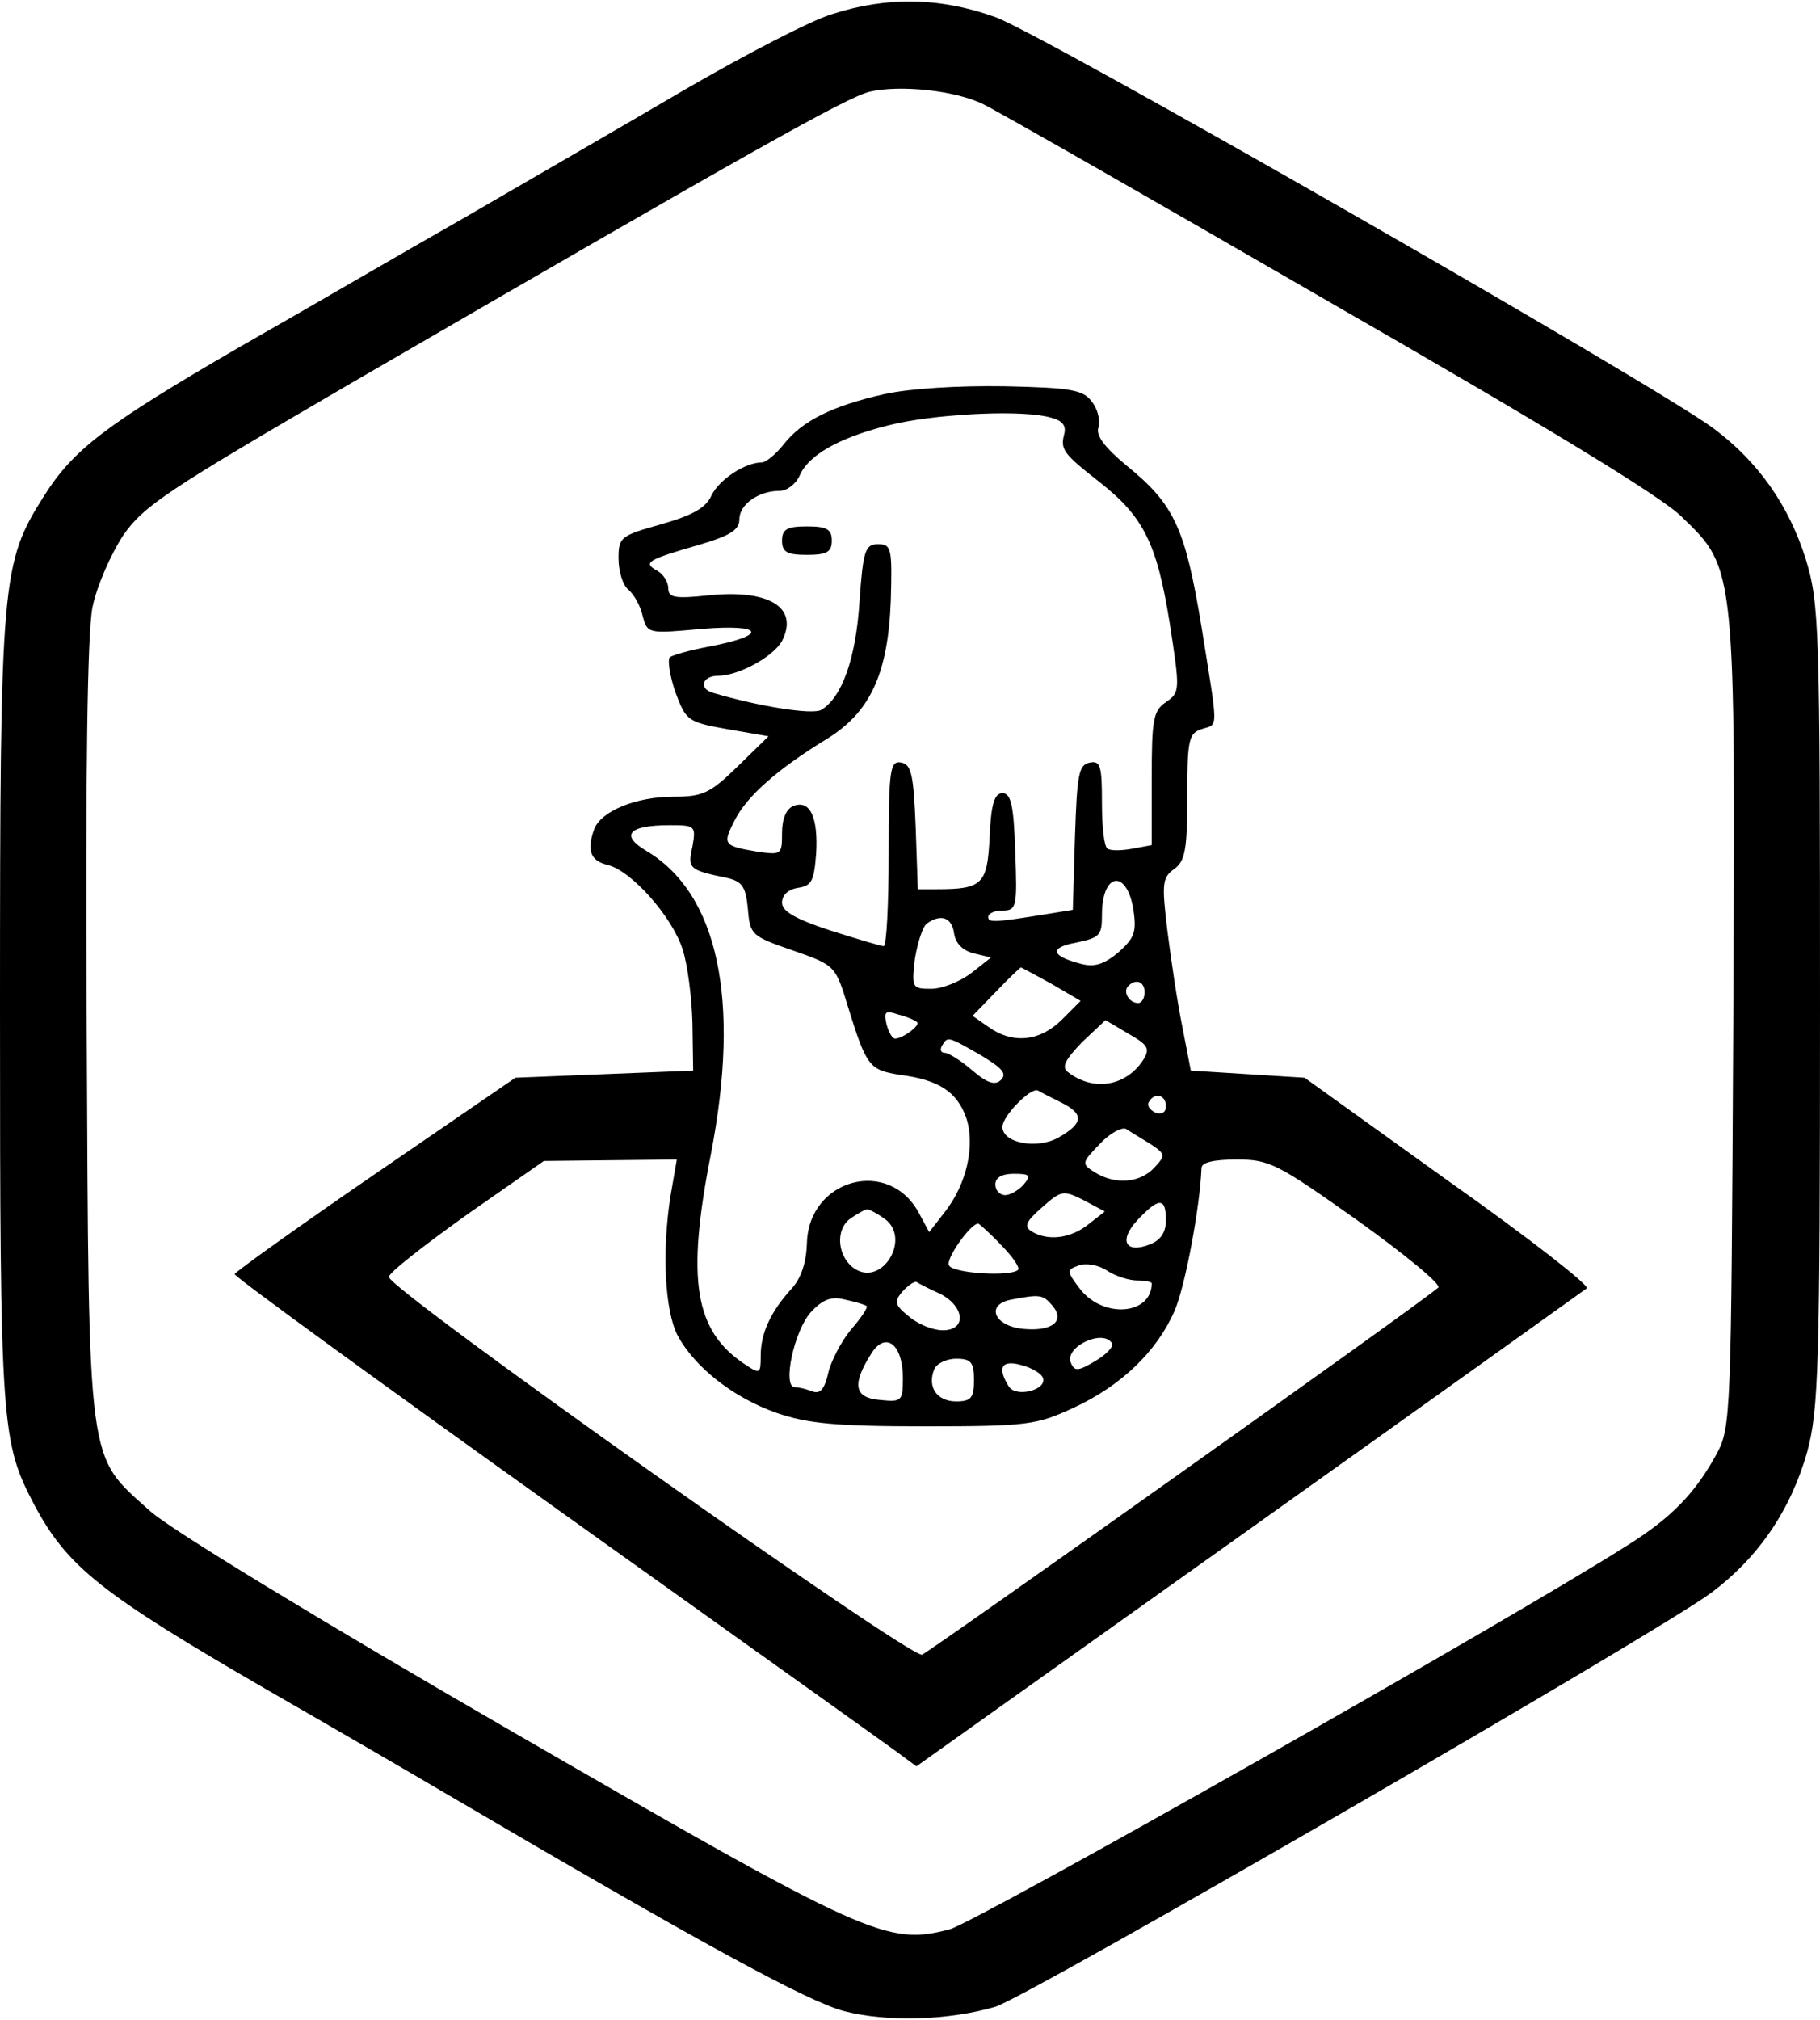 <svg xmlns="http://www.w3.org/2000/svg" version="1.0" viewBox="0 0 256 284"><path d="M117 2c-3 .9-12.2 5.7-20.5 10.5-8.2 4.8-22.2 12.9-31 18-8.8 5-23.2 13.4-32 18.4C14.9 59.7 10.4 63.1 6.2 69.7.2 79.2 0 81.1 0 142.1c0 58.6.2 60.6 4.8 69.4 4.7 8.8 9.4 12.5 32.7 26 9.4 5.4 20.6 11.9 25 14.5 36.3 21.3 51 29.3 56.2 30.7 6.1 1.6 14.8 1.3 21.3-.6 4.4-1.3 93.7-52.9 100.7-58.2 6.7-5 11.2-11.7 13.5-19.8 1.6-6 1.8-11.6 1.8-62.7 0-53.6-.1-56.5-2-62.8-2.4-7.6-6.7-13.7-13-18.4-8.4-6.2-94.5-55.5-101-57.8-7.8-2.8-15.3-2.9-23-.4zm21.4 12.7c1.7.8 23.6 13.3 48.5 27.7 29.8 17.1 47 27.5 49.7 30.3 7.6 7.3 7.5 7 7.2 71.4-.3 55.5-.3 56.5-2.4 60.4-3 5.4-6.2 8.8-12.6 12.8-16.5 10.5-91.3 52.8-95.2 53.9-8.8 2.3-11.4 1.2-61.4-27.7-26.5-15.3-48.4-28.6-51.1-31.1-8.9-8-8.6-5.4-8.9-67.3-.2-37.1.1-56.1.8-59.7.6-3 2.6-7.5 4.3-10.1 2.9-4.2 6.1-6.3 32.2-21.5 56.9-33 69.6-40.1 72.8-40.9 4.2-1 12.2-.2 16.1 1.8z"/><path d="M124.4 55.4c-7.5 1.7-11.6 3.8-14.2 7.1-1.1 1.4-2.5 2.5-3 2.5-2.4 0-6 2.4-7.1 4.6-.8 1.8-2.6 2.8-7.1 4.1-5.7 1.6-6 1.8-6 4.8 0 1.8.6 3.8 1.4 4.4.8.7 1.7 2.3 2 3.7.7 2.5.7 2.5 8.4 1.8 8.7-.7 9.3.9.9 2.5-2.7.5-5.1 1.2-5.5 1.5-.3.4 0 2.6.8 4.9 1.5 4 1.7 4.2 7.3 5.2l5.8 1-4.3 4.2c-3.9 3.8-4.9 4.3-9.1 4.3-5.2 0-10.1 2-11.1 4.5-1.1 3-.6 4.5 1.9 5.1 3.3.8 9 7.2 10.5 11.8.7 2.1 1.3 6.7 1.4 10.4l.1 6.7-12.5.5-12.5.5L52.8 165C42 172.4 33.1 178.8 33 179.1c0 .4 20.4 15.2 45.3 33 24.8 17.7 46.4 33.1 47.9 34.2l2.7 2 46.8-33.3c25.7-18.3 47.1-33.6 47.5-33.9.4-.4-8.3-7.2-19.5-15.1l-20.2-14.5-8-.5-8-.5-1.2-6.2c-.7-3.4-1.6-9.5-2.1-13.5-.8-6.6-.7-7.4.9-8.6 1.6-1.1 1.9-2.7 1.9-10.2 0-8 .2-8.9 2-9.5 2.4-.8 2.4.6 0-14.4-2.3-13.9-3.8-17.2-10.6-22.7-3-2.5-4.3-4.2-3.9-5.3.3-1-.1-2.6-.9-3.6-1.2-1.7-2.9-2-12.3-2.2-6.5-.1-13.2.3-16.9 1.1zm23.4 3.3c1.6.4 2.2 1.1 1.9 2.3-.6 2.2-.1 2.8 5 6.8 6.1 4.8 8 8.5 9.8 19.6 1.5 9.7 1.5 9.9-.5 11.3-1.8 1.2-2 2.5-2 10.7v9.4l-2.7.5c-1.6.3-3.1.3-3.5 0-.5-.2-.8-3.1-.8-6.4 0-5.2-.2-6-1.7-5.7-1.6.3-1.8 1.7-2.1 10.5l-.3 10.2-3.7.6c-7.4 1.2-8.2 1.2-8.2.4 0-.5.9-.9 2-.9 2 0 2.1-.5 1.8-8.3-.2-6.5-.6-8.2-1.8-8.2-1.1 0-1.6 1.5-1.8 6.1-.3 6.7-1 7.4-7.4 7.4h-2.7l-.3-8.7c-.3-7.4-.6-8.8-2-9.1-1.6-.3-1.8.8-1.8 12.7 0 7.2-.3 13.1-.7 13.1-.4 0-3.7-1-7.5-2.2-4.9-1.6-6.8-2.7-6.8-3.9 0-1.1.9-1.9 2.3-2.1 1.9-.3 2.2-1 2.5-4.8.3-5.2-.9-7.6-3.2-6.7-1 .4-1.6 1.8-1.6 3.8 0 3.1-.1 3.1-3.6 2.6-4.7-.8-4.8-1-3-4.5 1.7-3.3 6-7.1 12.7-11.2 6.3-3.8 8.8-9.2 9.2-19.6.2-7.3.1-7.9-1.8-7.9-1.8 0-2.1.9-2.6 8-.5 8.1-2.5 13.6-5.4 15.3-1.3.7-8.8-.5-15.2-2.4-2.1-.6-1.5-2.4.7-2.4 2.9 0 7.8-2.7 9-4.9 2.4-4.7-1.8-7.3-10.4-6.4-4.7.5-5.6.3-5.6-1 0-.9-.7-2-1.6-2.5-2-1.1-1.4-1.5 5.9-3.6 4.4-1.3 5.7-2.1 5.7-3.6 0-2.1 2.7-4 5.7-4 1 0 2.3-1 2.8-2.2 1.4-3.1 6.2-5.6 13.7-7.3 6.7-1.4 17.8-1.9 21.6-.8zM97.4 119c-.7 3.1-.5 3.3 4.8 4.4 2.2.5 2.7 1.2 3 4.4.3 3.6.5 3.8 6.3 5.8 6 2.1 6 2.1 7.8 8 2.6 8.4 3 8.8 7.3 9.5 5.5.7 8 2.4 9.3 6 1.3 3.9.1 9.4-3.1 13.4l-2.1 2.7-1.4-2.6c-4.2-8-15.6-4.9-15.8 4.2-.1 2.7-.8 4.9-2.2 6.4-2.9 3.2-4.3 6.2-4.3 9.4 0 2.5-.1 2.6-2.2 1.2-7.1-4.7-8.3-11.8-4.8-29.6 4.2-21.7 1-36.6-9.1-42.6-3.7-2.2-2.5-3.6 3.3-3.6 3.6 0 3.7.1 3.2 3zm62 8.7c.5 3.3.2 4.1-2 6.1-2 1.7-3.4 2.2-5.3 1.7-4.3-1.1-4.6-2.3-.7-3 3.3-.7 3.6-1 3.6-3.9 0-5.9 3.4-6.5 4.4-.9zm-25.2 3.5c.2 1.4 1.2 2.4 2.7 2.8l2.5.6-2.8 2.2c-1.6 1.2-4.1 2.2-5.6 2.2-2.7 0-2.8-.1-2.3-4.3.4-2.3 1.1-4.5 1.7-4.9 2-1.4 3.5-.8 3.8 1.4zm13.7 7.1l4.1 2.4-2.6 2.6c-3.1 3.1-6.9 3.5-10.3 1.1l-2.3-1.6 3.3-3.4c1.8-1.9 3.4-3.4 3.5-3.4.1 0 2.1 1.1 4.3 2.3zm13.1 1.2c0 .8-.4 1.5-.9 1.5-1.3 0-2.2-1.6-1.4-2.4 1.1-1.1 2.3-.6 2.3.9zm-32 4.2c.5.4-2 2.3-3.1 2.3-.4 0-.9-.9-1.2-2-.4-1.8-.2-2 1.6-1.4 1.2.3 2.4.8 2.7 1.1zm31.8 5.3c-2.4 3.7-7 4.5-10.6 1.7-.9-.7-.4-1.7 2-4.2l3.3-3.1 3.2 1.9c2.8 1.6 3.1 2.1 2.1 3.7zm-22.9-.7c3 1.8 3.8 2.6 2.9 3.5-.8.8-1.9.5-4-1.3-1.6-1.4-3.4-2.5-3.9-2.5-.6 0-.7-.5-.4-1 .8-1.3.7-1.4 5.4 1.3zm11.4 6.7c3.2 1.6 3.1 2.9-.4 4.9-3 1.7-7.9.8-7.9-1.5 0-1.5 4-5.6 5-5.1.3.2 1.7.9 3.3 1.7zm14.7.5c0 .9-.6 1.2-1.5.9-.8-.4-1.2-1-.9-1.5.8-1.4 2.4-1 2.4.6zm-2.2 5.3c2.1 1.4 2.2 1.6.6 3.3-2 2.2-5.5 2.5-8.4.7-1.9-1.2-1.9-1.3.7-4 1.4-1.5 3.1-2.4 3.7-2.1.6.4 2.1 1.3 3.4 2.1zm-67.5 7.4c-1.2 7.7-.8 16 1 19.5 2.4 4.5 7.9 8.8 13.9 10.9 4.3 1.5 8.3 1.9 20.8 1.9 14.6 0 15.8-.2 21-2.6 6.7-3.1 11.7-7.9 14.2-13.6 1.5-3.4 3.6-14.7 3.8-20.1 0-.8 1.7-1.2 5-1.2 4.6 0 5.7.6 17 8.6 6.7 4.8 11.8 9 11.3 9.4-1.9 1.8-71.4 51.1-72.6 51.6-1.6.6-75.1-51.4-75-53.1 0-.6 4.9-4.4 10.9-8.7l10.9-7.6 9.3-.1 9.4-.1-.9 5.2zm49.7-1.7c-.7.8-1.9 1.5-2.6 1.5-.8 0-1.4-.7-1.4-1.5 0-1 1-1.5 2.6-1.5 2.2 0 2.5.2 1.4 1.5zm9.1 5.6c-2.5 2-5.7 2.4-8 1-1.1-.7-.8-1.4 1.5-3.4 2.7-2.4 3-2.4 5.8-1l3 1.6-2.3 1.8zm10.9-.6c0 1.7-.7 2.8-2.2 3.4-3.5 1.4-4.5-.5-1.8-3.4 3-3.2 4-3.2 4 0zm-39.6-.2c3.8 2.7-.2 9.5-4.1 7.1-2.5-1.6-2.9-5.5-.7-7.1 1-.7 2.1-1.3 2.4-1.3.3 0 1.4.6 2.4 1.3zm16.4 3.7c1.6 1.6 2.7 3.2 2.4 3.5-1 1-9.1.5-9.7-.6-.6-.8 3-5.9 4.1-5.9.1 0 1.6 1.3 3.2 3zm19.2 5c1.1 0 2 .2 2 .4 0 4.4-6.7 5-10 .9-2-2.6-2-2.8-.3-3.4 1-.4 2.8-.1 4 .7 1.2.8 3.1 1.4 4.3 1.4zm-27.7 1.9c3.4 1.8 3.7 5.1.3 5.1-1.3 0-3.4-.8-4.7-1.9-2-1.6-2.2-2.1-1-3.5.8-.9 1.7-1.5 2-1.4.3.2 1.8 1 3.4 1.7zm-10.4 1.7c.2.2-.8 1.7-2.2 3.3-1.4 1.7-2.8 4.4-3.2 6.1-.5 2.2-1.1 3-2.2 2.6-.8-.3-1.9-.6-2.5-.6-1.8 0-.1-8 2.3-10.6 1.7-1.8 2.9-2.2 4.8-1.7 1.4.3 2.8.7 3 .9zm26.1-.1c1.9 2.2 0 3.7-4.1 3.3-4.1-.4-5.3-3.4-1.7-4.1 4.1-.8 4.5-.7 5.8.8zm-21 10.2c0 3.3-.2 3.4-3.2 3.1-3.7-.3-4-2.2-1.2-6.6 2-3.1 4.4-1.2 4.4 3.5zm29.4-4.9c.3.5-.8 1.6-2.3 2.5-2.5 1.5-3 1.5-3.5.2-.8-2.2 4.5-4.7 5.8-2.7zM137 194c0 2.5-.4 3-2.5 3-2.7 0-4.1-2-3.1-4.5.3-.8 1.7-1.5 3.1-1.5 2.1 0 2.5.5 2.5 3zm9.7-.3c.6 1.7-3.8 2.8-4.8 1.2-1.7-2.7-1-3.8 1.8-3 1.5.4 2.8 1.2 3 1.8z"/><path d="M110 76c0 1.6.7 2 3.5 2s3.5-.4 3.5-2-.7-2-3.5-2-3.5.4-3.5 2z"/></svg>